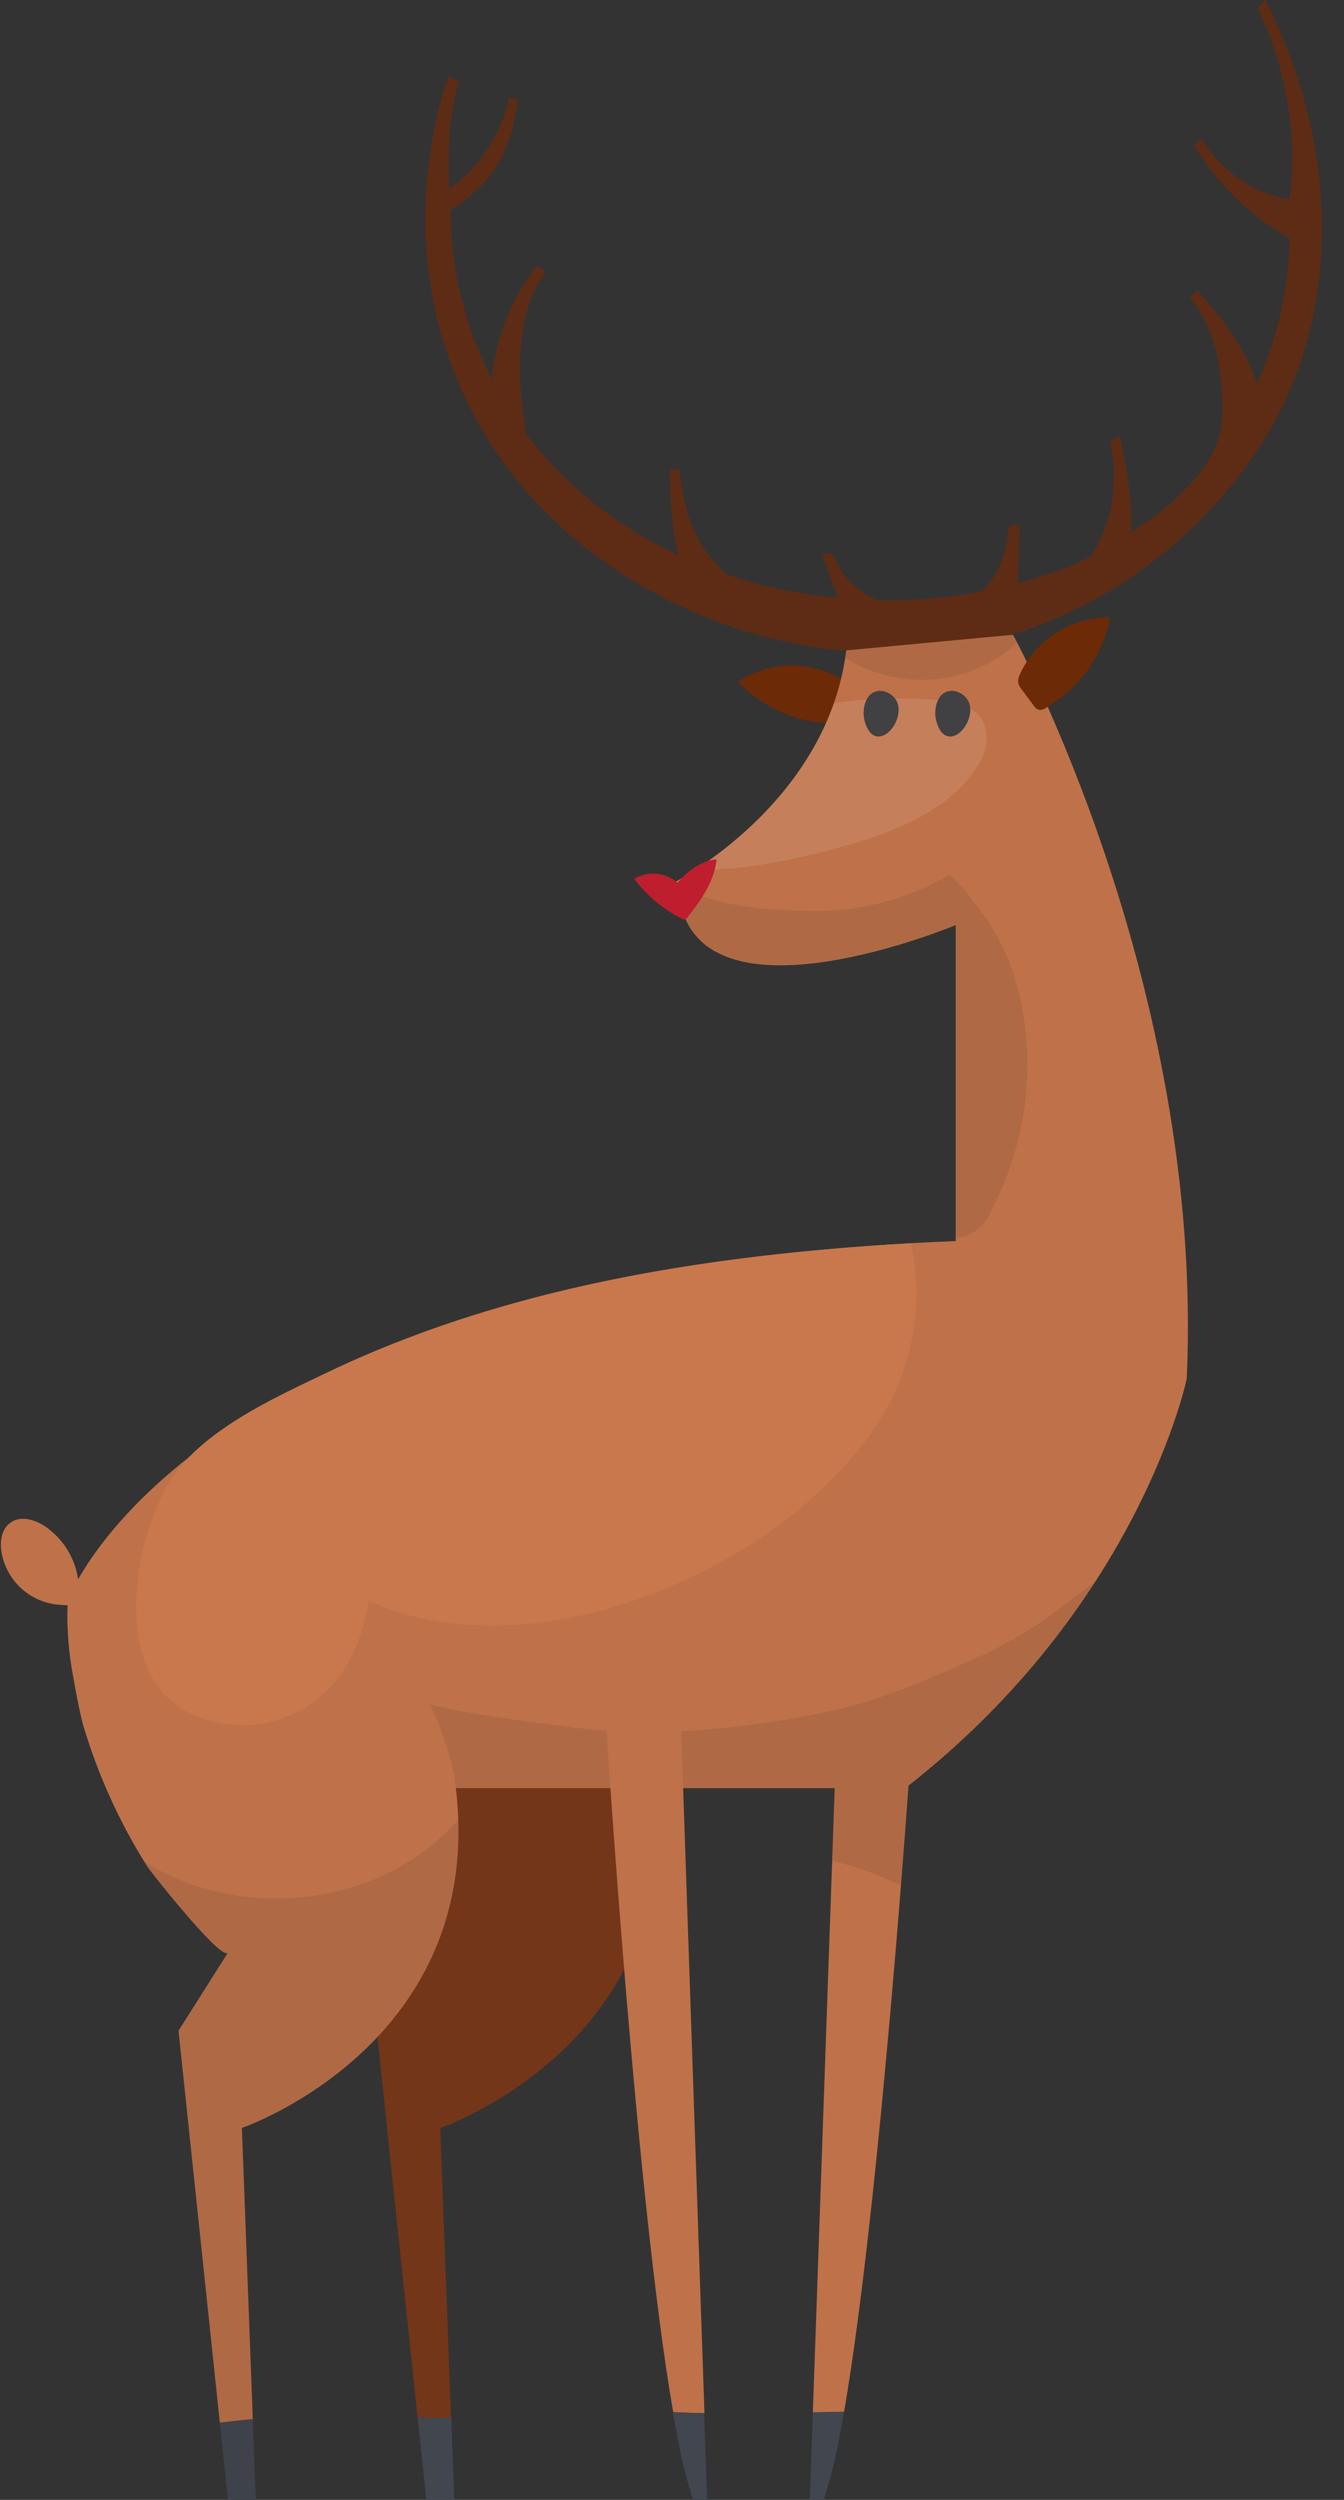 <svg xmlns="http://www.w3.org/2000/svg" viewBox="-0.19 0 257.92 479.4"><rect x="-0.19" y="0" width="257.92" height="479.4" fill="#333333" stroke="none"/><title>Depositphotos_113150592_04</title><g data-name="Layer 2"><g data-name="Layer 1" style="isolation:isolate"><path d="M79.94 463.5l1.68 15.89H87l-.59-15.84a49.32 49.32 0 0 1-6.47-.05z" fill="#41464f"/><path d="M125 340.06c-12.33-54-74-33.33-74-33.33-3.72 1.25 2.28 22.3 3 24.52A108.93 108.93 0 0 0 66.17 358c.48.76 14.27 18.28 15.45 16.43l-9.5 15 7.82 74.11a49.32 49.32 0 0 0 6.42.05l-2.07-55.49S133 391.4 125 340.06z" fill="#743618"/><path d="M242.58 0c-1.48 1.2.21.46-1.41 1.42 5.23 11.1 7.9 25 6.07 36.78-6.6-.85-13.38-5.59-16.89-11.68-1.29 1.71.19-.06-1.37 1.37a50 50 0 0 0 18.37 17.83A76 76 0 0 1 243.64 67a70.21 70.21 0 0 1-2.58 6.68c-2.45-7.22-6.43-12.24-11.4-17.92-1.53 1.36.09 0-1.57 1.22 4.48 5.47 6 11.86 6.3 20.12.24 7.22-2.16 11.81-7.26 16.9a66 66 0 0 1-5.35 4.79c-.67.54-4.88 2.94-4.94 3.59.42-4.67-.88-14.09-2.19-18.66-2 .87.4 0-1.77.82 1 5.37 1.81 13.39-3.75 22.22a69.28 69.28 0 0 1-6.59 2.8c-2.43.88-4.91 1.64-7.41 2.31.12-1.28.26-10 .38-11.3a18.19 18.19 0 0 0-2.1.43c-.13 1.34-.47 7.78-5.09 12.41a98.2 98.2 0 0 1-20.15 1.7c-6.09-2.44-8.11-7.85-8.65-8.94h-1.93c.36 1.47 2.09 5.65 2.9 8.5a95.93 95.93 0 0 1-21.08-4.44c-7.3-6.16-8.54-14.33-9.2-20.13a8.56 8.56 0 0 0-1.81-.1c-.16 4 .46 12.76 1.61 16.46a77.53 77.53 0 0 1-29.33-23.32 3.25 3.25 0 0 0 0-.73c-1.65-9.79-2.12-22.27 3.78-30.12-.87-1.05-.81-.52-1.5-1.38a40.92 40.92 0 0 0-8.76 21.87 71.32 71.32 0 0 1-7.92-32.45c9.12-6 11.6-11.89 12.91-21.35-1.88-.13.13.09-1.69-.23C96.42 25 91.4 32.86 86 36.15c-.21-6.88-.16-15.12 2-20.47-.78-.37-1.17-.53-2.13-1-2.18 6.47-9.65 31.11 1.78 58.41C100 102.32 125.29 114 133 117.4c6.15 2.71 33.07 13.76 63.5 3.5a87.1 87.1 0 0 0 31-18.66c1.8-1.67 12.76-11.73 19.14-25.88 11.09-24.42 7.97-52.98-4.06-76.36z" fill="#5e2c14"/><path d="M162.91 137.09l.28-3.8a3.13 3.13 0 0 0-.13-1.48 2.89 2.89 0 0 0-1.12-1.15 18.65 18.65 0 0 0-20.48.08 25.92 25.92 0 0 0 19.71 8 1.92 1.92 0 0 0 1.34-.43 2 2 0 0 0 .4-1.22z" fill="#6d2a07"/><path d="M194.21 121.73l-32 3c-3.67 29.67-33.33 44.67-33.33 44.67l1.67 4.5c6 23 52.67 3.5 52.67 3.5V238C35.88 243.76 12.9 306.73 12.9 306.73c-1 14.16 3.92 27.15 9.2 37.94l13.19-1.77h138.26c45-35 54-78.5 54-78.5 3.45-75.5-33.34-142.67-33.34-142.67z" fill="#bf7249"/><path d="M166.51 173.67a51.6 51.6 0 0 1-11.41 1c-8.95-.19-18.21-.85-26.18-5.32l1.67 4.5c6 23 52.67 3.5 52.67 3.5v60.08a7.86 7.86 0 0 0 4.62-2.09c1.73-1.67 2.27-3.3 3.3-5.49a58.83 58.83 0 0 0 5.1-16.62 58.15 58.15 0 0 0-1.71-25.68 43.16 43.16 0 0 0-5.4-11.28c-.61-.91-6.47-8.93-7.42-8.38a50.65 50.65 0 0 1-15.24 5.78z" fill="#231f20" opacity=".1"/><path d="M189.05 140.27a6.6 6.6 0 0 0-.86-2.41c-2.76-4.56-14.52-3.89-19.14-3.81a63.58 63.58 0 0 0-9.23.81c-5.83 16.63-19.45 27.28-26.52 31.89 9.8.22 19.75-2.06 29.28-4.71 9.17-2.55 20.7-7.21 25.44-16.22a9.17 9.17 0 0 0 1.03-5.55z" style="mix-blend-mode:overlay" fill="#fff" opacity=".1"/><path d="M201.71 309.52a77.12 77.12 0 0 1-14.8 8.52c-9.28 4.1-18.44 8.15-28.38 10.21a181.15 181.15 0 0 1-31.4 3.87 119.39 119.39 0 0 1-18.79-1.06c-10.49-1.36-20.9-2.56-31.06-5.52a179.92 179.92 0 0 1-22.64-8.21 53 53 0 0 1-17 8.21l-14.1 1.89a41.77 41.77 0 0 1-8.4-.52 103.19 103.19 0 0 0 7 17.76l13.19-1.77h138.22a160.68 160.68 0 0 0 36.53-39.71c-2.72 2.15-5.53 4.23-8.37 6.33z" fill="#231f20" opacity=".1"/><path d="M116.18 331.4S121.92 422 129 462.57q3 .14 6 .2l-4.49-131.37z" fill="#bf7249"/><path d="M129.94 467.94a84.26 84.26 0 0 0 2.9 11.46h2.67l-.42-11.92-.16-4.7q-3-.06-6-.2c.35 1.88.68 3.67 1.01 5.36z" fill="#41464f"/><path d="M155.67 466.3l-.46 13.09h2.67a93.36 93.36 0 0 0 3.26-13.32c.22-1.16.43-2.36.65-3.6l-6 .12z" fill="#41464f"/><path d="M160.21 336.73L155.8 462.6l6-.12c7-40.64 12.76-125.75 12.76-125.75z" fill="#bf7249"/><path d="M172.7 361.59c1.17-14.82 1.85-24.86 1.85-24.86h-14.34l-.7 20.09a71 71 0 0 1 13.19 4.77z" fill="#231f20" opacity=".1"/><path d="M43.57 479.4h5.33l-.58-15.49c-2.1.19-4.19.43-6.32.68z" fill="#41464f"/><path d="M86.9 340.06c-12.33-54-74-33.33-74-33.33-.89 7.67 2.28 22.3 3 24.52A108.92 108.92 0 0 0 28.12 358c.48.76 14.27 18.28 15.45 16.43l-9.5 15L42 464.59c2.12-.26 4.22-.49 6.32-.68l-2.09-55.84S94.9 391.4 86.9 340.06z" fill="#bf7249"/><path d="M87.41 349.32c-14.51 16.21-40.36 19.11-58.78 8.37-.36-.21-.72-.44-1.08-.66.19.31.38.63.57.93.48.76 14.27 18.28 15.45 16.43l-9.5 15 9.5 90h5.33l-2.67-71.33s43-14.73 41.51-59.14z" fill="#231f20" opacity=".1"/><path d="M8.21 292.55c-1.87-1.17-4.39-1.87-6.24-.65s-2.16 3.48-1.91 5.51a12.16 12.16 0 0 0 11.43 10.35l3.14.26a14.83 14.83 0 0 0-6.42-15.47z" fill="#bf7249"/><path d="M129.85 169.31c1.7-2.17 4.66-4.34 7.48-4.51-.46 4.28-3 7.84-5.62 11.15a.67.67 0 0 1-1 .25 26 26 0 0 1-9.19-7.68 7.11 7.11 0 0 1 8.33.79z" fill="#be1e2d"/><path d="M198.15 135.27l-2.27-3.06a3.13 3.13 0 0 1-.68-1.32 2.89 2.89 0 0 1 .33-1.57 18.65 18.65 0 0 1 17.35-10.87 25.92 25.92 0 0 1-12.37 17.31 1.91 1.91 0 0 1-1.36.36 2 2 0 0 1-1-.85z" fill="#6d2a07"/><path d="M185.17 133.77c2.75 3.1-1.88 9.86-4.71 6.61a6.34 6.34 0 0 1-1-5.09c.8-3.47 4.03-3.4 5.71-1.52z" fill="#414042"/><path d="M171.42 133.77c2.75 3.1-1.88 9.86-4.71 6.61a6.34 6.34 0 0 1-1-5.09c.8-3.47 4.03-3.4 5.71-1.52z" fill="#414042"/><path d="M195 123.25c-.51-1-.8-1.52-.8-1.52l-32 3c-.06.47-.14.92-.21 1.39a24.14 24.14 0 0 0 2.5 1.45 27.67 27.67 0 0 0 25.37-.56 26.38 26.38 0 0 0 5.14-3.76z" fill="#231f20" opacity=".1"/><path d="M174.59 238.43c-37.79 2.12-76.81 8.07-111.29 24.46-10.21 4.85-25.13 11.45-31.09 21.52C25.34 296 21.48 319.85 35 327.87a23.18 23.18 0 0 0 23.55-.53c7.29-4.55 10.72-12.21 12-20.37 29.38 13.26 70.34-3.07 90.73-25.2 5.12-5.56 9.6-11.88 11.94-19.06a45.31 45.31 0 0 0 1.37-24.28z" fill="#c9784d"/></g></g></svg>
